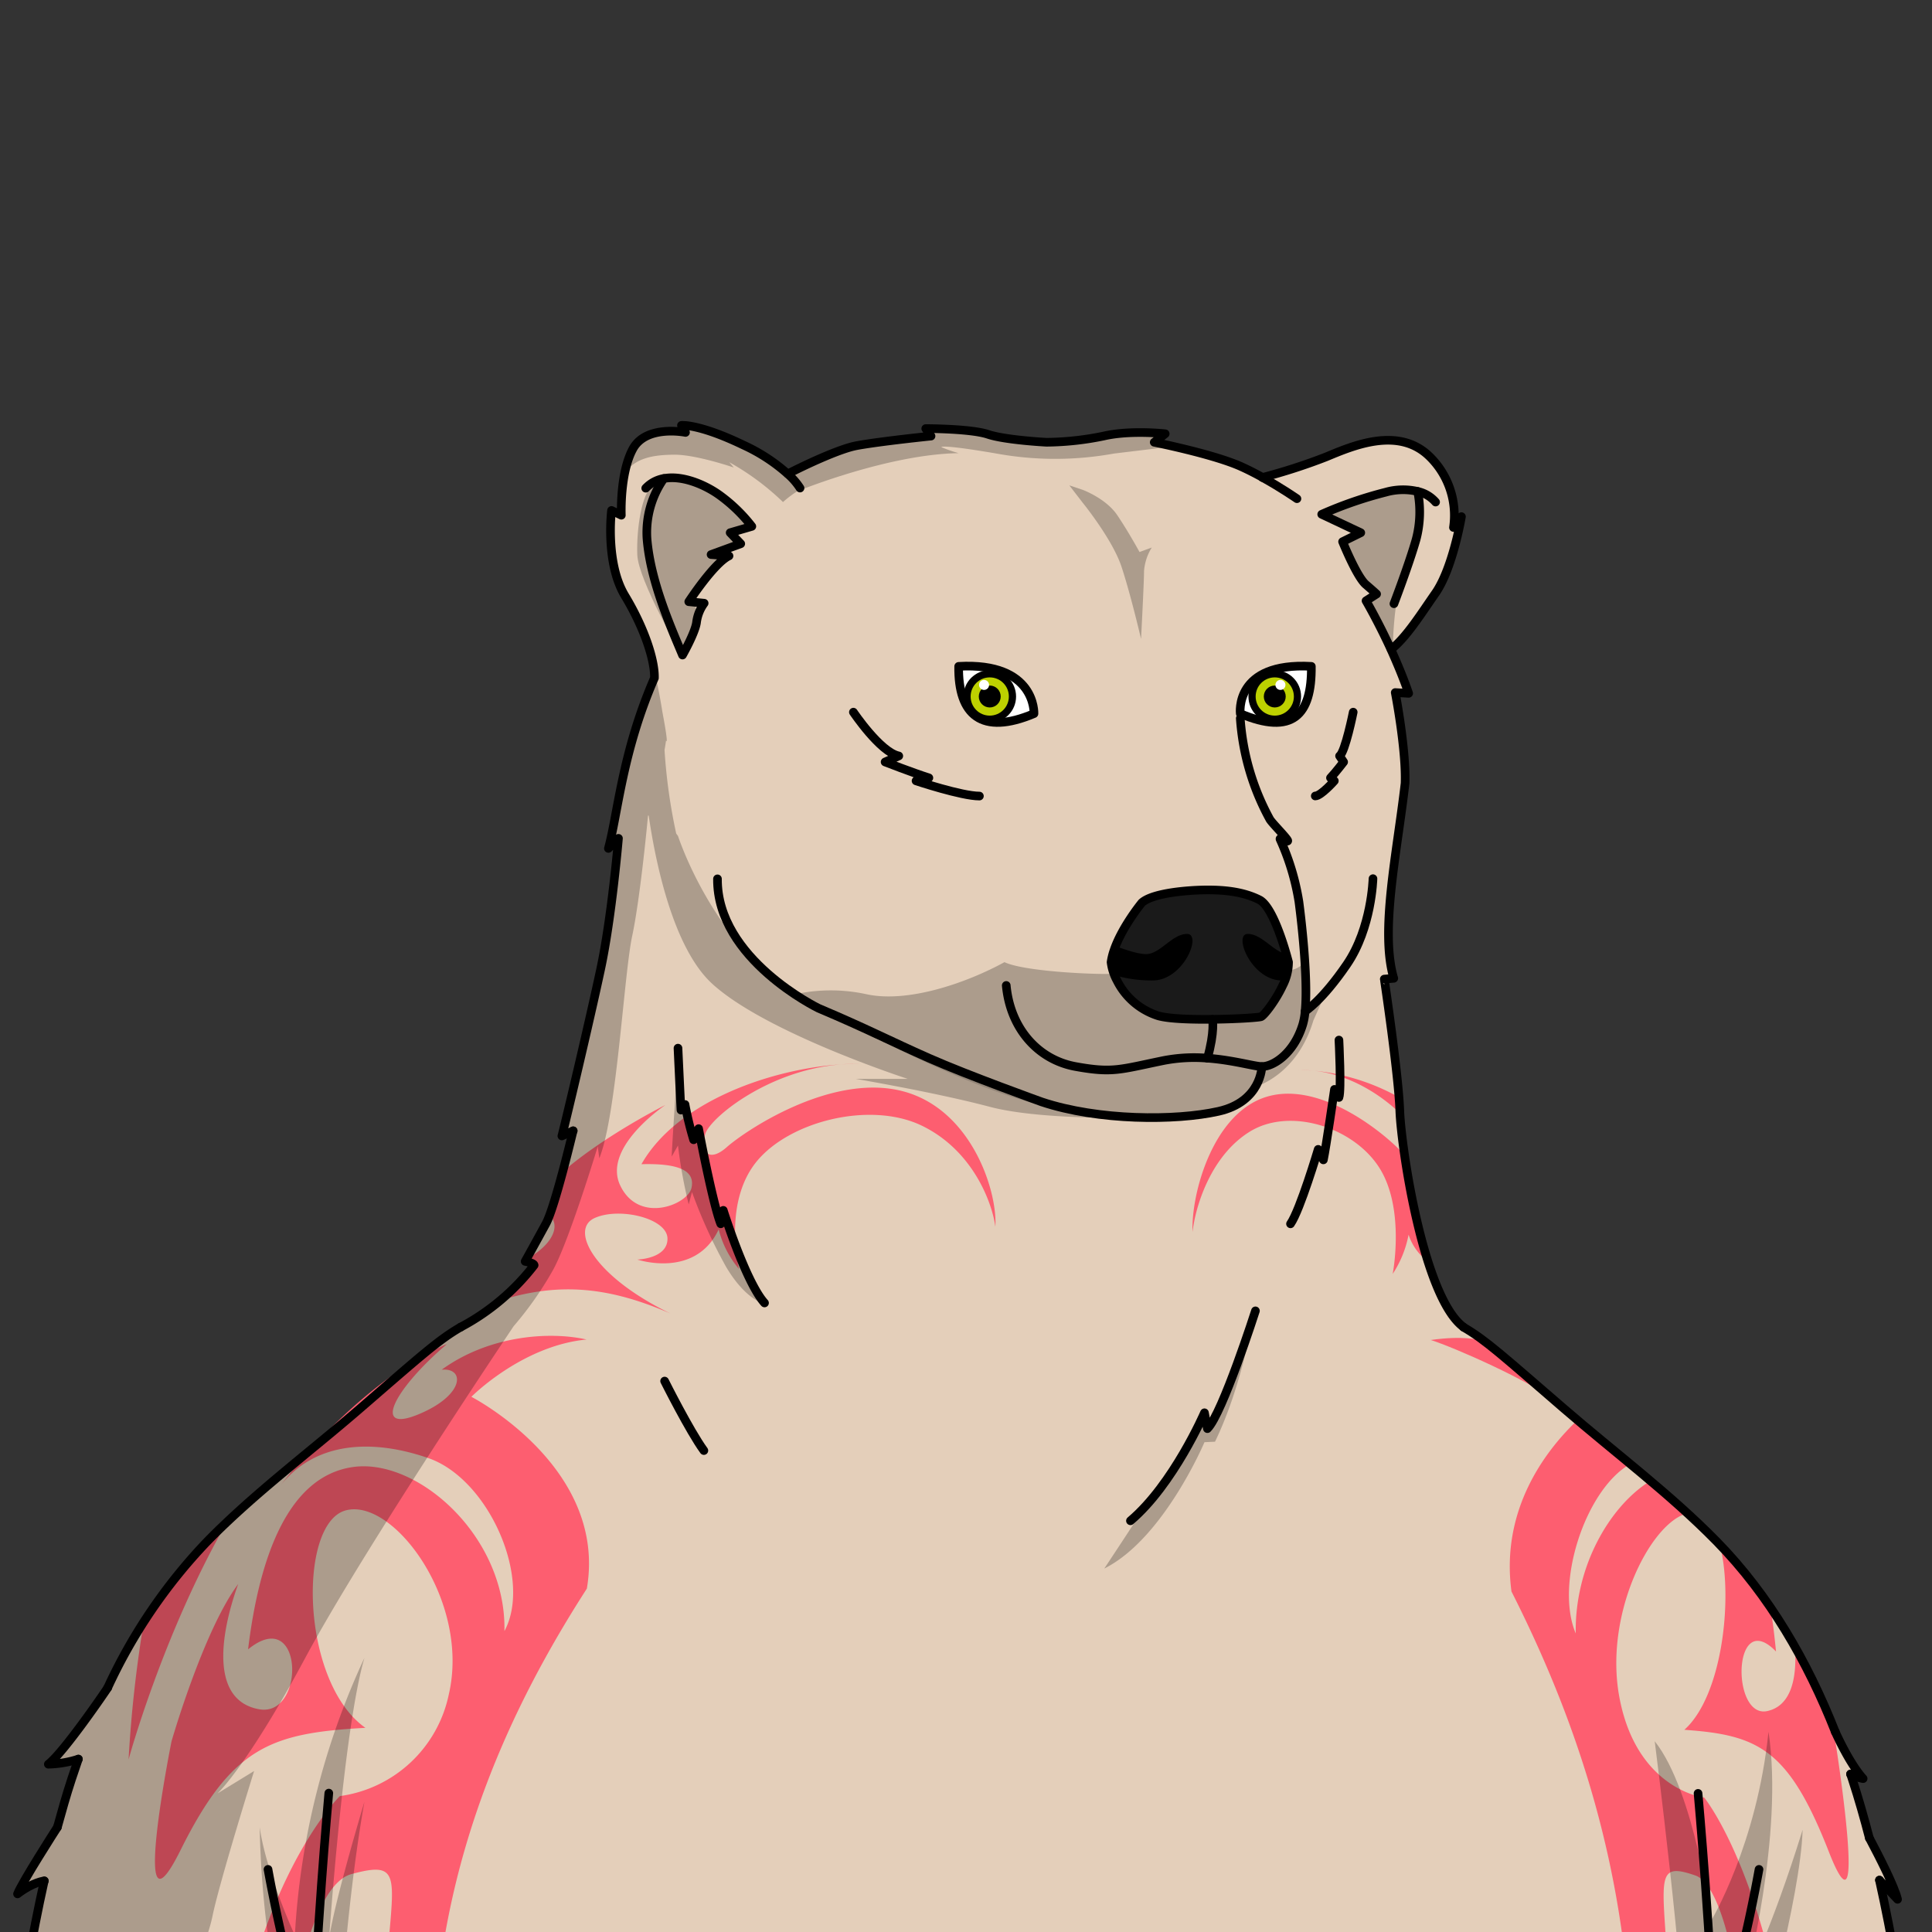<svg xmlns="http://www.w3.org/2000/svg" viewBox="0 0 432 432">
  <rect x="0" y="0" width="432" height="432" fill="#333333" stroke="none"/>
  <defs>
    <style>.BUNTAI_BEAR_BODY_BEAR_BODY_27_cls-1{isolation:isolate;}.BUNTAI_BEAR_BODY_BEAR_BODY_27_cls-2{fill:#e4cfba;}.BUNTAI_BEAR_BODY_BEAR_BODY_27_cls-3{fill:#fd5e70;}.BUNTAI_BEAR_BODY_BEAR_BODY_27_cls-4{opacity:0.43;mix-blend-mode:multiply;}.BUNTAI_BEAR_BODY_BEAR_BODY_27_cls-5{opacity:0.57;}.BUNTAI_BEAR_BODY_BEAR_BODY_27_cls-6{fill:#1a1a1a;}.BUNTAI_BEAR_BODY_BEAR_BODY_27_cls-10,.BUNTAI_BEAR_BODY_BEAR_BODY_27_cls-7{fill:none;stroke:#000;stroke-linecap:round;}.BUNTAI_BEAR_BODY_BEAR_BODY_27_cls-7{stroke-linejoin:round;stroke-width:1.93px;}.BUNTAI_BEAR_BODY_BEAR_BODY_27_cls-8{fill:#fff;}.BUNTAI_BEAR_BODY_BEAR_BODY_27_cls-9{fill:#bdd100;}.BUNTAI_BEAR_BODY_BEAR_BODY_27_cls-10{stroke-miterlimit:10;stroke-width:1.61px;}</style>
  </defs>
  <g class="BUNTAI_BEAR_BODY_BEAR_BODY_27_cls-1">
    <g id="body">
      <path class="BUNTAI_BEAR_BODY_BEAR_BODY_27_cls-2" d="M420.25,420.4l4.05,4.3c-.68-2.84-4-9.43-6.3-13.69-1.15-4.44-2.41-8.85-3.83-13.21-.12-.38-.25-.76-.38-1.14a9.59,9.59,0,0,0,2.82,1c-3.14-3.5-6.23-10.47-6.23-10.47h0c-.35-.88-.7-1.77-1.07-2.64h0a145.6,145.6,0,0,0-7.94-16.33q-2.52-4.46-5.39-8.69h0a107.82,107.82,0,0,0-11.17-13.89c-.29-.33-.61-.65-.92-1-2.3-2.36-4.7-4.64-7.17-6.88-2.67-2.43-5.41-4.8-8.19-7.14-1.51-1.28-3-2.54-4.55-3.8-3.93-3.25-7.88-6.47-11.72-9.74L349.8,315c-13.54-11.71-17.61-15.42-22.58-18.3a12.93,12.93,0,0,1-3.06-3.44.05.05,0,0,1,0-.05,51.47,51.47,0,0,1-5.36-12.71,164.09,164.09,0,0,1-5-23.82c-.49-3.6-.76-6.56-.82-8.35q0-.42,0-.87c-.06-1.05-.14-2.27-.26-3.58-.82-9.72-3.08-25.09-3.08-25.09l2.12-.18c-3.13-10.55.75-28.1,2.53-43.63.25-7.68-2.2-20.26-2.2-20.26l3,.17c-1.18-3.44-2.58-6.78-3.92-9.74,3.41-2.7,6.61-7.83,9.92-12.58,3.88-5.56,5.8-17.1,5.8-17.1L325,117.93a18.42,18.42,0,0,0-5.24-15.76c-7-7-17.33-2.47-23.29,0a128.91,128.91,0,0,1-14.16,4.58h0c-1.53-.85-3.16-1.69-4.78-2.42-6.17-2.8-19.46-5.45-19.46-5.45l2.45-1.9s-7.76-.88-13.76.51A65.76,65.76,0,0,1,234,98.88s-9.24-.48-13.07-1.77S207,95.82,207,95.82l1.18,1.68s-11.48,1.18-16.65,2.14c-3.9.72-11.77,4.45-15.36,6.3a39.51,39.51,0,0,0-9.86-6.41c-10-4.79-13.84-4.39-13.84-4.39l.9,1.57s-8.77-1.79-11.76,3.67S139,115.22,139,115.22l-2.19-1.06s-1.47,11.7,3,19.08,6.71,14.57,6.59,18.39c-7.2,16.55-8.16,30.28-10.29,38.1l2.25-2.25s-1.5,17.5-4,29.32-7.89,34.35-8.65,37.22l2.52-1.17c-.07.26-1.08,4.49-2.32,9.12-1,3.57-2,7.37-3,9.8a15.44,15.44,0,0,1-.8,1.84c-1.63,3-3.65,6.64-4.37,7.94l-.27.49s1.87.33,2,.85a53.66,53.66,0,0,1-7.62,7.9,45.06,45.06,0,0,1-8.81,5.95,64.3,64.3,0,0,0-9.48,7h0C90.31,306.41,86.23,310,80.38,315c-3.69,3.19-7.5,6.33-11.33,9.48h0c-6.23,5.13-12.47,10.29-18.29,15.79-1.51,1.43-3,2.88-4.44,4.36a110.26,110.26,0,0,0-14.23,18.13,133.73,133.73,0,0,0-8,14.58h0c-.29.43-9.7,14.3-13.25,17.06a23.88,23.88,0,0,0,6.72-1.14c-.52,1.49-1,3-1.51,4.47-1.16,3.57-2.21,7.16-3.18,10.77h0c-.27.41-7.88,12.27-8.91,14.9,3.5-2.68,6-2.91,6-2.91-2.76,12.39-4.8,25-6.83,37.5l49.88,0h11.2l19.66,0H96.9c76.84-.05,184.1-.1,255.28-.07h46.89c17.57,0,28,.06,28.05.11C425.08,445.48,423,432.85,420.25,420.4ZM286.83,220.3c-1.6,3.46-4.19,6.76-4.85,7-1,.39-18.34,1.24-23.07-.22a15.53,15.53,0,0,1-9.13-7.83,11.47,11.47,0,0,1-1.34-4.16,14.35,14.35,0,0,1,.66-2.66c1.78-5.24,6.21-10.62,6.21-10.62,2.47-2.26,10.69-2.87,14.74-2.87s8.05.45,11.54,2.2c3,1.48,5.61,10.55,6.33,13.21.13.47.2.74.2.74A11.48,11.48,0,0,1,286.83,220.3Z" />
      <path class="BUNTAI_BEAR_BODY_BEAR_BODY_27_cls-3" d="M188.09,238c1.47-.09,2.88-.13,4.23-.11A39.55,39.55,0,0,0,188.09,238Z" />
      <path class="BUNTAI_BEAR_BODY_BEAR_BODY_27_cls-3" d="M50.75,340.33c-14.39,25.08-22,53.1-22,53.1a283.8,283.8,0,0,1,3.38-30.61,110.26,110.26,0,0,1,14.23-18.13C47.75,343.21,49.24,341.76,50.75,340.33Z" />
      <path class="BUNTAI_BEAR_BODY_BEAR_BODY_27_cls-3" d="M222.56,274.3c-.61-4.89-4.72-16.87-16.34-22.55s-30.06-1-37.31,8.31-3.67,23.68-3.67,23.68a22,22,0,0,1-4.54-8.83c-5.25,11.1-18.18,6.73-18.18,6.73s6.82-.18,6.73-4.72-10.84-7.08-16.34-4.54-.29,12.93,17,21.32c-13.55-5.88-24.69-7.11-38.09-2.91a53.66,53.66,0,0,0,7.62-7.9c-.08-.52-2-.85-2-.85l.27-.49c6.34-3.49,7.5-7.8,5.17-9.78.91-2.43,2-6.23,3-9.8,9.09-7.85,21.84-14.36,22.9-14.89-1.07.74-14.09,9.8-10.06,18.07,4.19,8.62,15.08,4.2,15.9.47s-2.51-5.54-11.19-5.3c8-14.11,29.16-21.35,44.7-22.32-16.08,1.23-29,11.69-30.37,15.39-1.45,4,.65,6.75,4.72,3.14s22.84-16.31,38.68-12.7S223.08,266.17,222.56,274.3Z" />
      <path class="BUNTAI_BEAR_BODY_BEAR_BODY_27_cls-3" d="M131.22,355.22c-16.8,26.08-33,60.07-34.32,102.79H85.64c.47-36.32,7.23-42.84-7.08-38.95-6.9,1.87-12,18.36-14.42,39H52.94a89.55,89.55,0,0,1,2.78-15.45c8.16-29.36,20.28-41,20.28-41a28.87,28.87,0,0,0,24.35-22.72c4.89-21-12.59-44.27-23.19-41.12s-9.9,38.44,4.55,48.58c-21.09,1.16-29.83,4.19-41.36,27.38s-2-24.35-2-24.35,7.1-24.7,14.91-35.19c-4.43,12.35-5.83,26.1,4.66,28s10-23.53-2.45-13.39c2.56-21,9.09-38.8,23.54-40.78s34.25,15.61,33.78,36.7c6.29-11.65-3.49-34-17-38.68s-25.75-3.15-33,6.06q3-3.93,6.21-7.5h0c8-9,16.69-16.21,24.41-20.76h0a54.07,54.07,0,0,1,6.52-3.3c-12,10.26-16.78,20-6.41,15.73s10.52-10.48,5.24-10c10.6-7.69,24.12-8.62,32.39-6.75-14.45,1.39-25.75,12.81-25.75,12.81S135.88,328,131.22,355.22Z" />
      <path class="BUNTAI_BEAR_BODY_BEAR_BODY_27_cls-3" d="M293.57,239.39c-1.14-.09-2.25-.13-3.3-.11A25.81,25.81,0,0,1,293.57,239.39Z" />
      <path class="BUNTAI_BEAR_BODY_BEAR_BODY_27_cls-3" d="M312.92,248.83c-4.29-4.13-11.32-8.66-19.34-9.44a48.36,48.36,0,0,1,19.08,5.88C312.78,246.57,312.86,247.78,312.92,248.83Z" />
      <path class="BUNTAI_BEAR_BODY_BEAR_BODY_27_cls-3" d="M313.77,258a162.08,162.08,0,0,0,5,23.67,12.22,12.22,0,0,1-3.81-5.59,24.11,24.11,0,0,1-3.55,8.77s2.8-14.33-2.86-23.53-20.06-13.89-29.13-8.26-12.28,17.55-12.75,22.41c-.41-8.08,4.36-26.69,16.73-30.28s27,9,30.2,12.62Z" />
      <path class="BUNTAI_BEAR_BODY_BEAR_BODY_27_cls-3" d="M324.16,294.34l-.74.4.71-.45A.05.05,0,0,0,324.16,294.34Z" />
      <path class="BUNTAI_BEAR_BODY_BEAR_BODY_27_cls-3" d="M399.07,458a.22.22,0,0,1,0,.08h-8.74a.22.22,0,0,0,0-.08c-1.88-20.44-5.87-36.78-11.25-38.64-11.16-3.87-5.9,2.6-5.53,38.63V458h-8.79v-.07c-1-42.42-13.68-76.16-26.79-102.07-2.45-18.23,7.5-31.27,14.27-37.85,3.84,3.25,7.79,6.45,11.72,9.68-9.67,6.09-16.27,26.59-11.62,37.55-.26-15,7.57-28.19,16.17-33.78,2.78,2.33,5.52,4.68,8.19,7.1-8.08,2.83-17.95,22.7-14.63,40.8,3.82,20.84,19,22.58,19,22.58s9.46,11.57,15.83,40.75A112.75,112.75,0,0,1,399.07,458Z" />
      <path class="BUNTAI_BEAR_BODY_BEAR_BODY_27_cls-3" d="M408.91,414c-9-23-15.83-26.05-32.29-27.21,8.36-7.46,10.83-28.66,8.17-40.41A107,107,0,0,1,396,360.16h0c.45,2.94.82,6,1.12,9.12-9.74-10.07-10.09,15.17-1.91,13.31,5.05-1.14,6.57-6.77,6.18-13.79A144,144,0,0,1,409.3,385h0c.73,2.9,1.15,4.74,1.15,4.74S417.92,437,408.91,414Z" />
      <path class="BUNTAI_BEAR_BODY_BEAR_BODY_27_cls-3" d="M330.71,299.63s-3.44-1.05-10.8,0c5,1.53,22.4,9.21,27.89,13.69C336,303.65,330.71,299.63,330.71,299.63Z" />
      <g class="BUNTAI_BEAR_BODY_BEAR_BODY_27_cls-4">
        <path class="BUNTAI_BEAR_BODY_BEAR_BODY_27_cls-5" d="M151.6,236.27s-1.24,18.24-1.41,22.34l1.41-2.47A107.73,107.73,0,0,0,154,269.31l.73-2.76a114,114,0,0,0,7.65,16.77c4.17,7,8,8,8,8l-8.1-19-2.14-2s-3.8-17.18-3.8-17.14-2.22.32-2.22.32l-.62-5.8-1.29-.67Z" />
        <path class="BUNTAI_BEAR_BODY_BEAR_BODY_27_cls-5" d="M148.7,106.82s9.23.79,13.76,4.81,5.09,5.82,5.09,5.82l-1.93.94-1.3,1.32v2.56l-3.59,1.83s2,1.32,1.73,1.37-6.57,5.76-7.59,7.79.64,1.61.64,1.61.2,5.38.08,5.83-2.42,4.73-2.42,4.73l-.73,1s-9.73-16.65-9.94-22.39,1-13.87,3.47-15.48l2.47-1.6Z" />
        <path class="BUNTAI_BEAR_BODY_BEAR_BODY_27_cls-5" d="M179.06,109.55s19.78-8,35.31-8.22a31,31,0,0,1-3.88-1.35s-.26-.76,13.33,1.61a73.17,73.17,0,0,0,25.24-.17l12.83-1.55-3.29-3s-7,.44-14.62,1.21-11.12,1.69-18.22-.51A34.37,34.37,0,0,0,212.94,96s-4.48,0-4.73-.1-.68,1.54-.68,1.54a138,138,0,0,0-16,2.2c-6.93,1.51-15.36,5.65-15.36,5.65l1.09,2.36Z" />
        <path class="BUNTAI_BEAR_BODY_BEAR_BODY_27_cls-5" d="M296.68,221.49s-2,4.43-3,6.68c-3.69,12.38-13,14.83-13,14.83l1.68-4.33s6-.82,7.77-6.11a36.61,36.61,0,0,0,2-8.33S294.54,224.86,296.68,221.49Z" />
        <path class="BUNTAI_BEAR_BODY_BEAR_BODY_27_cls-5" d="M291.75,215.09A5.22,5.22,0,0,1,288,217c-12.3,2.72-17.32,2.84-38.92.67-.79.37-19.5-.19-24.48-2.53-8.52,4.67-21.52,9.14-30.72,7.2a37.49,37.49,0,0,0-16.21,0s38.1,22.09,57.79,25.24,35,3.26,40.62-.31,6-7.95,6-7.95,2.7-.58,6.06-5S292,221.49,292,221.49Z" />
        <path class="BUNTAI_BEAR_BODY_BEAR_BODY_27_cls-5" d="M242.14,112.47s6.58,8.11,8.61,14.19,4.39,16.2,4.39,16.2.67-12.66.67-15.19a11.62,11.62,0,0,1,1.73-5.24l-2.74,1s-2.49-4.56-5-8.27-7.7-5.63-7.7-5.63l-3-1Z" />
        <path class="BUNTAI_BEAR_BODY_BEAR_BODY_27_cls-5" d="M178.75,108.72v.83a24.52,24.52,0,0,0-3.67,2.71,57.45,57.45,0,0,0-12-8.9l1,1.18s-8.48-2.91-13.33-2.87-8.59.77-11,4c2.46-7,3.18-8.63,7.53-9.31s5.36-.4,5.36-.4l1-1.37a77,77,0,0,1,14,5.69A41.75,41.75,0,0,1,178.75,108.72Z" />
        <path class="BUNTAI_BEAR_BODY_BEAR_BODY_27_cls-5" d="M317.45,110.28s-7.66-2.09-14.62,1.22l-7,3.3,7.44,3.81-3.37,2.76s3.39,8,4.62,9.11a12,12,0,0,0,2.81,1.84l-1.69,3.06,5.8,8.89s.22-9,1.63-13S319.83,117.93,317.45,110.28Z" />
        <path class="BUNTAI_BEAR_BODY_BEAR_BODY_27_cls-5" d="M270.11,318.32l-1.75-1.41-1.61,3.6c-1.62,3.61-12.29,18.74-12.29,18.74s-2.47,3.83-7.54,11.48c13.28-6.64,22.4-28.25,22.4-28.25l2.36-.11c6-12.38,8.46-27.48,8.46-27.48s-2.15,5.76-4.29,11.57A84.06,84.06,0,0,1,270.11,318.32Z" />
        <path class="BUNTAI_BEAR_BODY_BEAR_BODY_27_cls-5" d="M257.54,249.84s-12.87.06-23.76-3.41a309.28,309.28,0,0,1-36.55-14.52c-11.64-5.57-20.59-9.54-26.27-14.88-13.62-12.27-19.36-30.11-19.36-30.11l-.4-.54a124.52,124.52,0,0,1-2.61-18.68c.16-.84.34-2.1.34-2.1s.7,1.63-.82-6.42a120.15,120.15,0,0,0-2.7-12.72l.72,4.63a137.83,137.83,0,0,0-6,17.65,115.1,115.1,0,0,0-3.8,20l1.92-.48s-1,11.61-2.61,22.24a168.15,168.15,0,0,1-5,21.59l-4.35,21.67,1.73-1s-.26,1.14-2.87,10.38a106.58,106.58,0,0,1-8,19l1.92,1.3a96,96,0,0,1-16.67,14.1l-1.86.64L98.32,300c-.43.24-.86.48-1.3.71l.29.14c-6.14,5.16-20.17,17-33.68,28.42-18,15.24-32.56,32.62-39.94,48.71A53.25,53.25,0,0,1,10.8,393.89l6.41.35-4.38,14.34C7.64,417.79,4.63,423,4.63,423l4.77-2.29-2.82,16.5L3.92,458H44.35l1-18.23L41,444.22s5-8.39,6.53-15.85S56.82,396,56.82,396l-8.16,5s6.64-6.14,19.58-30.26,46.62-74.21,46.62-74.21a76.68,76.68,0,0,0,8.55-12.12c3.57-6,10.25-28.06,10.25-28.06L134,259c3.88-9.46,5.5-41,7.36-49.72s3.54-26.92,3.54-26.92l.15,0c1.38,9.53,5.24,29.41,14.2,37.61,12,11,43.72,21.27,43.72,21.27H191.33s17.72,3,30,6.25S257.54,249.84,257.54,249.84Z" />
        <path class="BUNTAI_BEAR_BODY_BEAR_BODY_27_cls-5" d="M65.93,432.74s-6.46-14.08-7.86-24.16a213.34,213.34,0,0,0,6.79,49.5H75.54s1.58-30.58,5.95-55.22c-7.52,25.34-7.93,30.93-7.93,30.93s3.21-47,7.93-63.09A169.2,169.2,0,0,0,65.93,432.74Z" />
        <path class="BUNTAI_BEAR_BODY_BEAR_BODY_27_cls-5" d="M390.31,442.94s8.63-32.67,5.13-55.71c-2.56,25.18-12.81,42.22-12.81,42.22S378.9,400.53,370,389.34c0,0,6.76,53.07,6.64,68.59h16.43s9.56-33.63,10-48.78C396.14,431.52,390.31,442.94,390.31,442.94Z" />
      </g>
      <path class="BUNTAI_BEAR_BODY_BEAR_BODY_27_cls-6" d="M288.12,215.12a11.48,11.48,0,0,1-1.29,5.19c-1.6,3.46-4.19,6.76-4.85,7-1,.39-18.34,1.24-23.07-.22a15.53,15.53,0,0,1-9.13-7.83,11.47,11.47,0,0,1-1.34-4.16,14.35,14.35,0,0,1,.66-2.66c1.78-5.24,6.21-10.62,6.21-10.62,2.47-2.26,10.69-2.87,14.74-2.87s8.05.45,11.54,2.2c3,1.48,5.61,10.55,6.33,13.21C288.05,214.85,288.12,215.12,288.12,215.12Z" />
      <path class="BUNTAI_BEAR_BODY_BEAR_BODY_27_cls-7" d="M282.33,106.76c-1.53-.85-3.16-1.69-4.78-2.42-6.17-2.8-19.46-5.45-19.46-5.45l2.45-1.9s-7.76-.88-13.76.51A65.76,65.76,0,0,1,234,98.89s-9.24-.48-13.07-1.77S207,95.83,207,95.83l1.18,1.68s-11.48,1.18-16.65,2.14c-3.9.72-11.77,4.45-15.36,6.3" />
      <path class="BUNTAI_BEAR_BODY_BEAR_BODY_27_cls-7" d="M290,111.51s-3.42-2.38-7.7-4.75" />
      <path class="BUNTAI_BEAR_BODY_BEAR_BODY_27_cls-7" d="M311.06,145.2c3.41-2.7,6.61-7.83,9.92-12.58,3.88-5.56,5.8-17.1,5.8-17.1L325,117.94a18.42,18.42,0,0,0-5.24-15.76c-7-7-17.33-2.47-23.29,0a128.91,128.91,0,0,1-14.16,4.58h0" />
      <path class="BUNTAI_BEAR_BODY_BEAR_BODY_27_cls-7" d="M321,112.26a7.39,7.39,0,0,0-4-2.37h0a14.25,14.25,0,0,0-7.17.17A89.3,89.3,0,0,0,295.54,115l8.73,4.12-4.06,2s3.15,7.82,5.18,9.57,2.42,2.14,2.42,2.14l-2.36,1.51s2.7,4.6,5.61,10.95c1.34,3,2.74,6.3,3.92,9.74l-3-.17s2.45,12.58,2.2,20.26c-1.78,15.53-5.66,33.08-2.53,43.63l-2.12.18S312.69,240,313,248.38s5.32,41.86,14.27,48.37" />
      <path class="BUNTAI_BEAR_BODY_BEAR_BODY_27_cls-7" d="M103,296.75a50.79,50.79,0,0,0,16.43-13.85c-.08-.52-2-.85-2-.85s2.62-4.72,4.64-8.43,5.94-20.24,6.08-20.76" />
      <path class="BUNTAI_BEAR_BODY_BEAR_BODY_27_cls-7" d="M128.17,252.85h0L125.64,254c.76-2.87,6.12-25.41,8.65-37.22s4-29.32,4-29.32l-2.25,2.25c2.13-7.82,3.09-21.55,10.29-38.1.12-3.82-2.13-11-6.59-18.39s-3-19.08-3-19.08l2.19,1.06s-.39-9.39,2.59-14.84,11.76-3.67,11.76-3.67l-.9-1.57s3.88-.4,13.84,4.39a39.51,39.51,0,0,1,9.86,6.41,15,15,0,0,1,2.81,3.21" />
      <path class="BUNTAI_BEAR_BODY_BEAR_BODY_27_cls-7" d="M59.93,418a334.3,334.3,0,0,0,9.86,40" />
      <path class="BUNTAI_BEAR_BODY_BEAR_BODY_27_cls-7" d="M70,458c.33-21.91,3.52-57.06,3.52-57.06" />
      <path class="BUNTAI_BEAR_BODY_BEAR_BODY_27_cls-7" d="M383.49,457.94A334.5,334.5,0,0,0,393.32,418" />
      <path class="BUNTAI_BEAR_BODY_BEAR_BODY_27_cls-7" d="M379.69,401s3.18,35.06,3.52,57" />
      <path class="BUNTAI_BEAR_BODY_BEAR_BODY_27_cls-7" d="M148.44,107a21.06,21.06,0,0,0-3.77,13.42c.74,9.4,5.18,19.48,7.94,26.05,0,0,2.93-5.16,3.15-7.42a9.24,9.24,0,0,1,1.69-4.17l-3.44-.34s5.64-8.66,9-10.24L159,124l6.63-2.42-2.36-2.47,4.84-1.41a35.49,35.49,0,0,0-7.14-6.93C157.84,108.49,152.69,106.19,148.44,107Z" />
      <path class="BUNTAI_BEAR_BODY_BEAR_BODY_27_cls-7" d="M144.39,109.16a7.29,7.29,0,0,1,4.05-2.17" />
      <path class="BUNTAI_BEAR_BODY_BEAR_BODY_27_cls-7" d="M317,109.89a23.84,23.84,0,0,1-.36,10.75c-1.57,5.51-4.95,14.35-4.95,14.35" />
      <path class="BUNTAI_BEAR_BODY_BEAR_BODY_27_cls-7" d="M277.33,160.62a54.65,54.65,0,0,0,6.58,22.53c.43.8,3.55,3.9,4,4.75.34.68-2-.92-1.66-.2a54.51,54.51,0,0,1,4.19,13.92s2.2,16.13,1.39,24.49a15.12,15.12,0,0,1-.54,3c-2,6.5-6.59,9.37-9.12,9.37-1.66,0-6.37-1.44-12.17-1.87a36,36,0,0,0-9.78.52c-9.79,2-11.34,2.87-19.72,1.35S225.9,230,225,220.35" />
      <path class="BUNTAI_BEAR_BODY_BEAR_BODY_27_cls-7" d="M307,196.47s-.26,11-5.83,19.16-9.33,10.48-9.33,10.48" />
      <path class="BUNTAI_BEAR_BODY_BEAR_BODY_27_cls-7" d="M282.15,238.5s-.09,7.85-9.71,10-26.84,2.11-39.5-2.11c0,0-16.46-5.91-25.24-9.79s-13.84-6.58-24.65-11.14c0,0-22.79-11-22.62-28.95" />
      <path class="BUNTAI_BEAR_BODY_BEAR_BODY_27_cls-7" d="M151.6,234.37s.56,12.15.67,13.84l.9-1.24a74.67,74.67,0,0,0,1.92,7.88l1.12-2.48s3.15,16.77,4.95,21.27l.57-3s5,16,9.22,20.7" />
      <path class="BUNTAI_BEAR_BODY_BEAR_BODY_27_cls-7" d="M299.39,232.56s.58,11.26,0,12.84l-1-1.81s-1.92,13.17-2.48,15.76L294.75,257s-4.05,13.62-6.19,16.65" />
      <path class="BUNTAI_BEAR_BODY_BEAR_BODY_27_cls-7" d="M148.61,308.81s5.58,11.15,8.78,15.54" />
      <path class="BUNTAI_BEAR_BODY_BEAR_BODY_27_cls-7" d="M249.78,219.28a15.53,15.53,0,0,0,9.13,7.83c4.73,1.46,22.06.61,23.07.22.66-.26,3.25-3.56,4.85-7a11.48,11.48,0,0,0,1.29-5.19s-.07-.27-.2-.74c-.72-2.66-3.37-11.73-6.33-13.21-3.49-1.75-7.49-2.2-11.54-2.2s-12.27.61-14.74,2.87c0,0-4.43,5.38-6.21,10.62a14.35,14.35,0,0,0-.66,2.66A11.47,11.47,0,0,0,249.78,219.28Z" />
      <path class="BUNTAI_BEAR_BODY_BEAR_BODY_27_cls-7" d="M271.12,227.93s.54,2.76-1.14,8.7h0" />
      <path class="BUNTAI_BEAR_BODY_BEAR_BODY_27_cls-7" d="M280.72,293.11s-7.37,23-10.74,26.34l-.66-3.55s-6.92,16-16.55,24.15" />
      <path class="BUNTAI_BEAR_BODY_BEAR_BODY_27_cls-7" d="M190.82,159.24s6,8.95,10.15,9.79l-3.06,1.35s6.08,2.37,9.79,3.55l-2.87.67S215,178,219,178" />
      <path class="BUNTAI_BEAR_BODY_BEAR_BODY_27_cls-7" d="M302.58,159.24s-1.79,8.95-3.05,9.79l.91,1.35s-1.82,2.37-2.94,3.55l.86.67s-3,3.38-4.26,3.38" />
      <path class="BUNTAI_BEAR_BODY_BEAR_BODY_27_cls-7" d="M12.83,408.58c1-3.61,2-7.2,3.18-10.77.49-1.49,1-3,1.51-4.47" />
      <path class="BUNTAI_BEAR_BODY_BEAR_BODY_27_cls-7" d="M24.07,377.4a119.81,119.81,0,0,1,22.24-32.71c10.42-10.66,22.8-19.9,34.07-29.64C93.92,303.34,98,299.63,103,296.75" />
      <path class="BUNTAI_BEAR_BODY_BEAR_BODY_27_cls-7" d="M413.79,396.67c.13.38.26.76.38,1.14,1.42,4.36,2.68,8.77,3.83,13.21" />
      <path class="BUNTAI_BEAR_BODY_BEAR_BODY_27_cls-7" d="M420.25,420.41c2.78,12.45,4.83,25.08,6.87,37.67-.07-.09-30.33-.13-74.66-.14h-.28c-75.24,0-190.81,0-268.13.08H83.8l-80.74.06c2-12.54,4.07-25.11,6.83-37.5" />
      <path class="BUNTAI_BEAR_BODY_BEAR_BODY_27_cls-7" d="M327.22,296.75c5,2.88,9,6.59,22.58,18.3,11.27,9.74,23.65,19,34.07,29.64,11.76,12,20.31,26.84,26.5,42.54" />
      <path class="BUNTAI_BEAR_BODY_BEAR_BODY_27_cls-7" d="M17.53,393.34h0a23.88,23.88,0,0,1-6.72,1.14c3.55-2.76,13-16.63,13.25-17.06h0" />
      <path class="BUNTAI_BEAR_BODY_BEAR_BODY_27_cls-7" d="M12.83,408.58h0c-.27.41-7.88,12.27-8.91,14.9,3.5-2.68,6-2.91,6-2.91" />
      <path class="BUNTAI_BEAR_BODY_BEAR_BODY_27_cls-7" d="M410.37,387.23h0s3.09,7,6.23,10.47a9.59,9.59,0,0,1-2.82-1" />
      <path class="BUNTAI_BEAR_BODY_BEAR_BODY_27_cls-7" d="M418,411c2.26,4.26,5.62,10.85,6.3,13.69l-4.05-4.3" />
      <path class="BUNTAI_BEAR_BODY_BEAR_BODY_27_cls-8" d="M277.56,159.51S276.1,147.89,293.44,149C293.58,159.85,289.26,164.46,277.56,159.51Z" />
      <path class="BUNTAI_BEAR_BODY_BEAR_BODY_27_cls-7" d="M277.33,159.57S275.88,148,293.22,149C293.36,159.91,289,164.51,277.33,159.57Z" />
      <path class="BUNTAI_BEAR_BODY_BEAR_BODY_27_cls-9" d="M283.74,150.83a5.07,5.07,0,1,0,6.2,3.61A5.07,5.07,0,0,0,283.74,150.83Z" />
      <circle cx="285.04" cy="155.74" r="2.45" />
      <circle class="BUNTAI_BEAR_BODY_BEAR_BODY_27_cls-8" cx="286.31" cy="153.15" r="1.12" />
      <circle class="BUNTAI_BEAR_BODY_BEAR_BODY_27_cls-10" cx="285.04" cy="155.74" r="5.08" />
      <path class="BUNTAI_BEAR_BODY_BEAR_BODY_27_cls-8" d="M231,159.51s.5-11.62-16.84-10.56C214,159.85,219.28,164.46,231,159.51Z" />
      <path class="BUNTAI_BEAR_BODY_BEAR_BODY_27_cls-7" d="M231.2,159.57S231.7,148,214.36,149C214.21,159.91,219.5,164.51,231.2,159.57Z" />
      <path class="BUNTAI_BEAR_BODY_BEAR_BODY_27_cls-9" d="M222.61,150.83a5.07,5.07,0,1,1-6.21,3.61A5.07,5.07,0,0,1,222.61,150.83Z" />
      <circle cx="221.31" cy="155.74" r="2.45" />
      <circle class="BUNTAI_BEAR_BODY_BEAR_BODY_27_cls-8" cx="220.04" cy="153.15" r="1.12" />
      <circle class="BUNTAI_BEAR_BODY_BEAR_BODY_27_cls-10" cx="221.31" cy="155.74" r="5.08" />
      <path d="M265.43,208.83c-3.37,0-6,4.51-9.16,4.51-1.84,0-4.92-1.05-7.17-1.93a14.45,14.45,0,0,0-.66,2.65,11.5,11.5,0,0,0,1.34,4.17,29.91,29.91,0,0,0,8.12,1C264.71,219.08,268.82,208.83,265.43,208.83Z" />
      <path d="M288.12,214.06s-.07-.27-.2-.73c-3-.22-5.64-4.5-8.92-4.5s.72,10.25,7.53,10.41h.3A11.45,11.45,0,0,0,288.12,214.06Z" />
    </g>
  </g>
</svg>